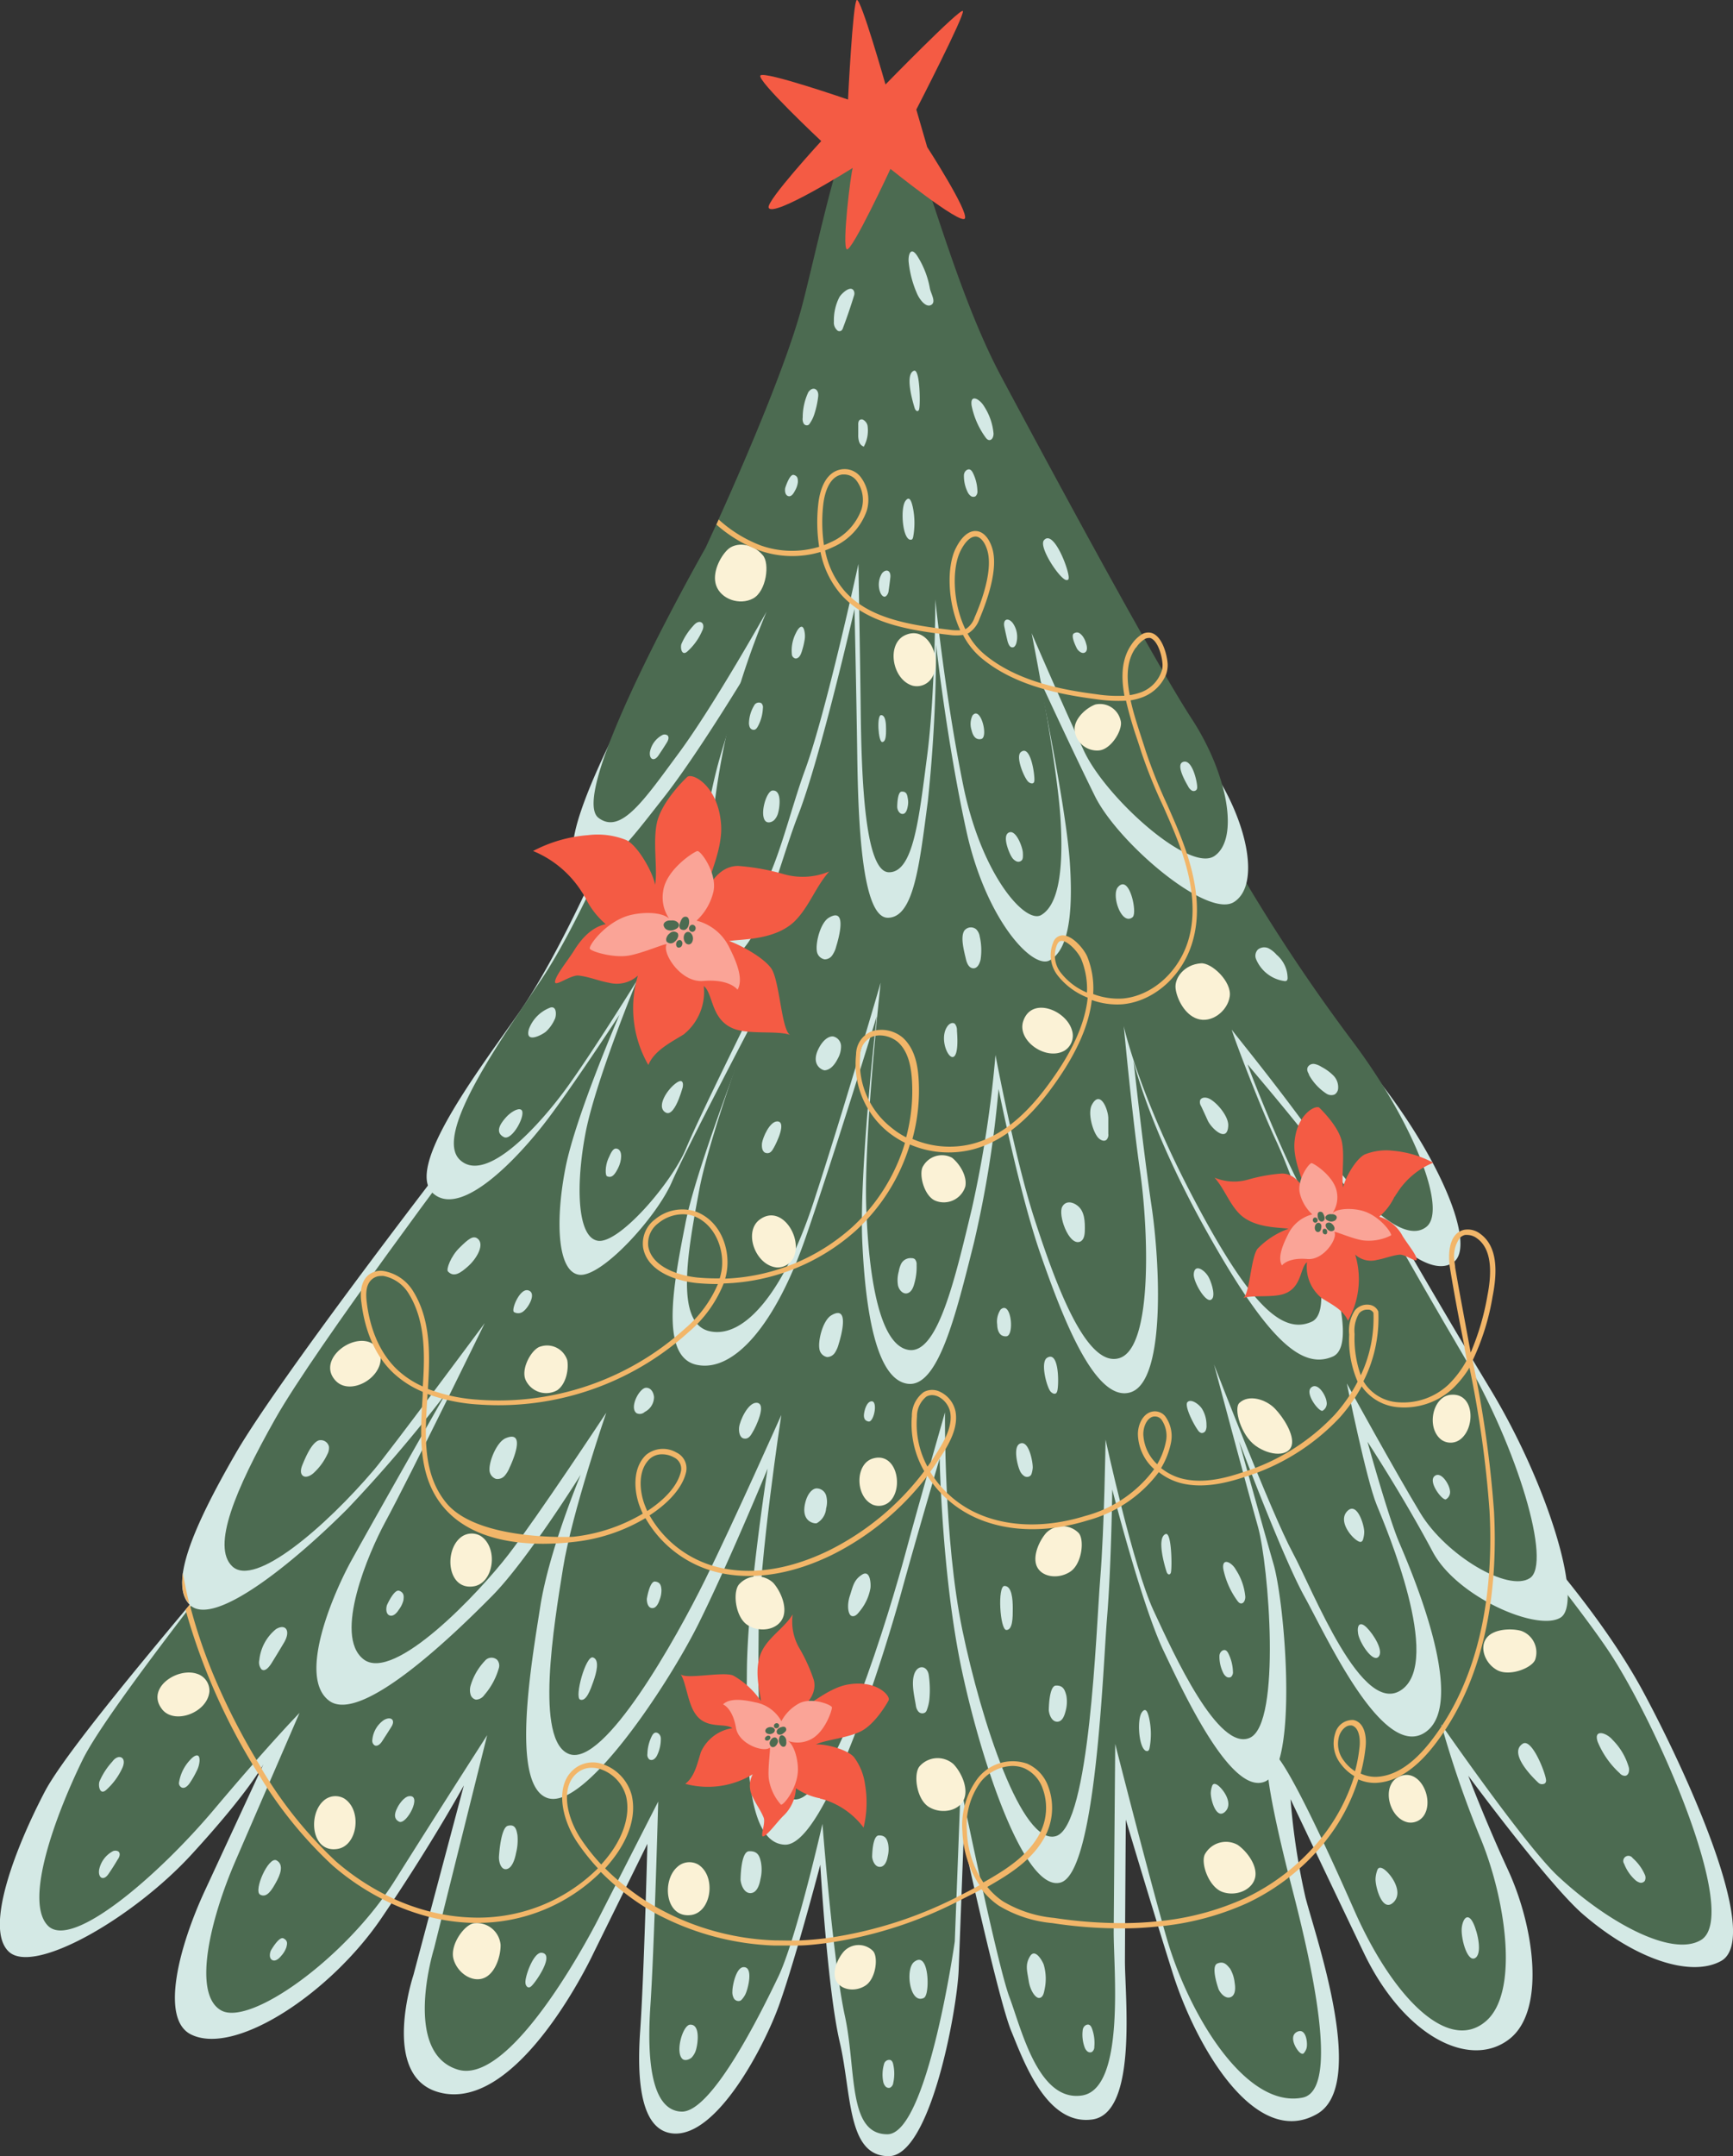 <svg xmlns="http://www.w3.org/2000/svg" viewBox="0 0 240.57 299.1"><rect x="0" y="0" width="240.57" height="299.1" fill="#333333" stroke="none"/><defs><style>.cls-1{fill:#d4e9e5;}.cls-2{fill:#4c6b51;}.cls-3{fill:#f45b44;}.cls-4{fill:#faa497;}.cls-5{fill:#fbf2d6;}.cls-6{fill:#f2b669;}</style></defs><g id="Layer_2" data-name="Layer 2"><g id="Map_with_elements" data-name="Map with elements"><path class="cls-1" d="M32.47,215.05c0,.67-22.33,26-26.25,33.48s-8.48,18.93-5,22.2,17.26-4.65,25.36-13.47,10-12.55,10-12.55L28.5,262.14c-3.7,7.92-6.27,17.93-2,20.07,6.1,3.05,19.35-5.68,26.47-16.16s11.42-18.38,11.42-18.38l-7,26.31s-4.67,14,3.51,16.25c11.07,3.08,21.5-19.32,21.5-19.32l7.47-15.14s-.48,18.53-1,25.9.2,13.89,4.55,14.28c6.22.55,12.85-12.5,14.75-17.86,2.33-6.55,5.7-19.42,5.7-19.42s1,17.33,2.69,24.56,1,15.87,6.81,15.87,9.5-20.35,9.71-25.83.68-18,.68-18,4.83,22.13,6.61,26.45,4.93,13.17,11.26,12.29,4.51-17.15,4.53-22.07.12-19.53.12-19.53,3.94,13.18,6.51,21.29c3.22,10.19,11.49,24.45,20.05,19.54,7-4-.14-24.36-1.61-30a94.63,94.63,0,0,1-2.08-13.66s5.86,12.32,10.17,21.31c5.59,11.65,14.72,16.17,20.16,12,5.1-3.88,3.57-15.49-.17-23.56-3.13-6.76-5.49-13-5.49-13s11.17,15.12,15.94,19.23c7.21,6.21,14.9,8.78,19.13,6.48,5.89-3.19-5.12-26.85-10.76-37.32-11.14-20.68-38.32-44.22-38.32-44.22S173.54,159.07,130.94,157,32.47,215.05,32.47,215.05Z"/><path class="cls-2" d="M36.63,209.42c0,.69-21.4,27-25.17,34.71s-8.15,19.6-4.81,23S22,260.16,29.72,251s11.86-13.39,11.86-13.39l-8.88,20.5c-3.56,8.21-6,18.53-2,20.77s17.31-7.22,24.14-18.07S67.63,240.7,67.63,240.7l-7.38,29.6s-4.48,14.41,3.3,16.79,19.56-21,19.56-21l8.26-16.18s-.56,20.64-1.08,28.26.14,14.6,4.31,14.75,10.93-13.48,13.44-18.71S114.17,253,114.17,253s1.48,19.16,3.11,26.63.35,16.45,5.91,16.43,9.35-26.74,9.35-26.74l.82-21.5s5.08,24.74,6.76,29.2,4,14.59,10.08,13.66,4.36-17.74,4.4-22.83.21-25.93.21-25.93,4.67,18.36,7.09,26.74c3,10.54,10.93,23.89,18.91,22.32,6.34-1.25-.87-26.57-2.25-32.18s-3.68-15.62-2.18-15.83,7.55,12.8,11.64,22.08c5.31,12,12.95,19.7,18.15,15.41,4.89-4,2.77-17.42-.77-25.75a143.67,143.67,0,0,1-5.33-15.51s11.65,16.82,16.2,21.06c6.87,6.4,15.78,11.26,19.83,8.87,5.63-3.32-6.08-29.91-12.65-39.88-7.3-11.07-36.48-45.62-36.48-45.62s-15.43-32.55-56.12-34.56S36.63,209.42,36.63,209.42Z"/><path class="cls-1" d="M61.29,162s-22.63,29.33-28.56,39.59-9.32,18.23-6.35,21.06c3.31,3.14,14.32-5.81,21.83-13.32a197.72,197.72,0,0,0,13.6-15.91s-9.17,16.08-13,23c-2.37,4.27-7.63,16.16-3.11,19.51s17.77-9.65,22.62-14.55,12.29-16.8,12.29-16.8S76.23,215,75,222.85s-4.19,24.79,1,26.57,16.82-15.83,21-24.25,9.56-21.44,9.56-21.44-2.82,18-2.88,28.16-.42,23.81,5.28,24,14.08-27.43,16.16-35,5.32-18.56,5.32-18.56.31,16.39,3.08,29.37,8.77,30.84,13.71,29.44,5.86-29.65,6.45-36.78.72-17.75.72-17.75,4.08,16,7.1,22.34,9.5,20.22,14.14,18.17,2.73-24.68,1.15-30.15S172,199.91,172,199.91s6,16,9.08,21.56,11,23,16.87,18.76-2.26-22.81-3.76-26.36S189.83,200,189.83,200s4.92,7.49,9.06,15.27c3.33,6.25,14.53,11.11,17.74,9.12s-1.69-18.39-9.77-31.73c-7.92-13.07-14.4-24.49-14.4-24.49s-24-45.88-62-45.34S61.29,162,61.29,162Z"/><path class="cls-2" d="M65.31,158.31S43.85,186.83,38.22,196.8s-8.83,17.72-6,20.46c3.12,3.05,13-5.52,19.64-13.3,2.17-2.54,15.43-20.42,15.43-20.42s-10.2,20.93-13.83,27.63c-2.25,4.15-7.24,15.7-3,19s16.06-9.26,20.11-14.51,13.59-19.69,13.59-19.69-4.77,13.87-6,21.55-4,24.08.88,25.81,14.8-16,18.82-24.14,10.6-22.91,10.6-22.91-3.08,20.11-3.15,30-.41,23.14,5,23.34,13.36-26.66,15.34-34,5.53-19.7,5.53-19.7-.2,17.59,2.41,30.19,8.28,30,13,28.59,5.57-28.81,6.14-35.73.74-19.27.74-19.27,3.81,17.58,6.66,23.71,9,19.64,13.38,17.65,2.61-24,1.11-29.29-6.09-22.48-6.09-22.48,8,20.7,10.9,26.06,9.68,23.06,15.21,19-2.12-22.16-3.54-25.61-4.14-16.83-4.14-16.83,6.7,12.19,10.22,18,12.16,11,15.2,9S210.76,201,203.12,188c-7.48-12.69-13.6-23.78-13.6-23.78s-22.69-44.55-58.69-44S65.31,158.31,65.31,158.31Z"/><path class="cls-1" d="M84.44,116.78S77.81,132.27,72,140.54s-15.83,21.48-11.88,25,11.94-5.1,15.72-10.05S86,140.76,86,140.76s-6.07,14-7.49,21.18-1.2,14.46,1.88,14.89S91.11,168.9,93.25,164s11.64-23,11.64-23-8.11,20.38-9.73,28.65-3.65,18.54,1.53,19.67,11-5.61,15.2-17.8S121.7,141,121.7,141s-2.45,21.37-2,31.26,2,19.07,6.27,19.69,6.73-9.62,9.23-19.56a152.21,152.21,0,0,0,3.42-21.33s2.88,14.47,5.82,22.91,7.54,20.7,12.49,19.17S161,175,159.86,167.34s-2.5-20.16-2.5-20.16,2.09,9.34,10.35,24,13,18.87,17.3,17-2.37-19.23-5.25-25.05-6.84-15.93-6.53-15.45,6.82,7.9,13,16.16,12.37,13.59,15.56,11.24-2-14.74-11.08-26.05a250.51,250.51,0,0,1-19.18-27.86c-2.74-4.56-35.48-61-44.17-61.3C114,59.38,84.44,116.78,84.44,116.78Z"/><path class="cls-2" d="M87,112.1s-6.3,15.51-11.86,23.79-15,21.5-11.3,25,11.31-5.13,14.9-10.09,9.67-14.76,9.67-14.76-5.78,14-7.14,21.19-1.16,14.47,1.75,14.89,10.19-7.95,12.22-12.82,11.07-23,11.07-23S98.63,156.69,97.08,165s-3.49,18.55,1.41,19.66,10.41-5.63,14.42-17.82,9.34-30.52,9.34-30.52-2.36,21.36-2,31.26,1.9,19.06,5.89,19.68,6.39-9.64,8.77-19.59a159.67,159.67,0,0,0,3.28-21.33s2.7,14.46,5.46,22.9,7.09,20.68,11.78,19.14,3.94-18.23,2.84-25.84S156,142.35,156,142.35s2,9.34,9.74,24,12.26,18.84,16.34,17-2.2-19.23-4.91-25.05-6.45-15.91-6.15-15.43,6.43,7.88,12.3,16.13S195,172.55,198,170.19s-1.91-14.74-10.44-26a250.45,250.45,0,0,1-18.08-27.82c-2.59-4.56-33.46-60.89-41.68-61.21C115.16,54.65,87,112.1,87,112.1Z"/><path class="cls-1" d="M96,82.24s11.22-22.58,14.28-33.89S117,18.81,121.44,18.67s9.27,24.28,18.21,39.9,23,39.93,28.27,47.55,7.1,16.63,3.39,19S155.19,116.9,152,110.45s-7.76-16.35-7.76-16.35,3.76,17.74,4.28,25.64-.46,12.18-2.81,13.48-8.85-5.59-11.57-18-4.19-25.79-4.19-25.79a208.94,208.94,0,0,1-1.15,21.72c-1.16,8.76-1.93,16.14-5.55,16.16S119.13,114,119,104.72s-.38-20.24-.38-20.24-4.73,20.67-7.82,28.58-5.37,20-11,20.57-2.19-20.46.09-28.4a109.49,109.49,0,0,1,5.14-14.16s-7.73,13-12.91,19.58-8.55,11.33-11.86,9C75.48,116.19,96,82.24,96,82.24Z"/><path class="cls-2" d="M97.94,76s10.59-22.6,13.49-33.91S117.8,12.55,122,12.4s8.65,24.26,17,39.86,21.49,39.88,26.45,47.48,6.63,16.61,3.14,19-15.13-8.14-18.12-14.58-7.26-16.33-7.26-16.33,3.5,17.73,4,25.62-.46,12.18-2.67,13.48-8.3-5.56-10.83-18-3.87-25.77-3.87-25.77,0,13-1.14,21.72S126.8,121,123.41,121s-3.82-13.27-3.93-22.54-.32-20.23-.32-20.23-4.49,20.67-7.41,28.59-5.08,20-10.35,20.6-2-20.46.15-28.4a114.06,114.06,0,0,1,4.86-14.17s-7.29,13-12.17,19.6-8.06,11.35-11.16,9C78.57,110,97.94,76,97.94,76Z"/><path class="cls-3" d="M118.38,23.29c-.28.69-1.52,10.88-.83,11.29s6.06-11.15,6.06-11.15,9.78,7.85,10.33,6.88-5.23-9.91-5.23-9.91l-1.51-5.2S134,2,133.66,1.53s-10.74,10.19-10.74,10.19S119.48-.4,118.93,0s-1.21,13.81-1.21,13.81-11.6-4-12.16-3.34S114,19.57,114,19.57s-7.64,8.31-7.3,9.23C107.22,30.31,118.38,23.29,118.38,23.29Z"/><path class="cls-3" d="M81.07,124.19c0,.06,0,.1,0,.13l.12.07a11.42,11.42,0,0,0,2.9,3.81c-1.94.4-3.38,2-4.41,3.67-.88,1.41-2.49,3.34-2.63,4.26s2.13-.93,3.28-.8c1.44.16,2.8.75,4.22,1a4.35,4.35,0,0,0,4-1A15.79,15.79,0,0,0,90,147.73c.85-2,3-3.06,4.9-4.23a7.58,7.58,0,0,0,2.8-6.72c1.37,1.1.92,4.82,4.37,6,2.17.73,6,.16,7.62.79-1.23-.66-1.45-7.64-2.66-9.28s-4.57-3.34-5.82-3.75c1.79-.29,6.39-.1,9.12-2.76,2-2,2.91-4.79,4.78-6.89a9.52,9.52,0,0,1-6.31.37,31.29,31.29,0,0,0-6.33-1.14c-2.15,0-3.57,1.72-4.51,3.63.27-1.8,2.39-5.9,2.14-9.36-.38-5.4-4-7.25-4.7-6.61s-3.53,3.54-4.18,6.23.11,6.75-.29,8.72c-.29-1.75-2.42-5.47-4-6.2a10.68,10.68,0,0,0-5.29-.68A19.52,19.52,0,0,0,74,118.05a14.55,14.55,0,0,1,6.65,5.5Z"/><path class="cls-4" d="M87.07,132.59c1.94-.25,5.62-1.9,5.45-1.56-.6,1.22,2,5.31,5.09,5.05,3.71-.32,4.77,1.21,4.77,1.21.81-1.4,0-3.6-1.11-5.8a6.94,6.94,0,0,0-4.58-3.78,7.93,7.93,0,0,0,2.34-4c.58-2.5-1.75-5.75-2.23-5.65s-4.3,2.53-4.74,5.54a5.22,5.22,0,0,0,.82,3.81c-1.17-1-4-.9-5.78-.36-3.14,1-5.46,4.18-5.21,4.57S85,132.86,87.07,132.59Z"/><path class="cls-2" d="M94.12,131.44a.48.48,0,0,0,.57-.37.52.52,0,0,0-.23-.66.49.49,0,0,0-.57.37C93.8,131.05,93.9,131.38,94.12,131.44Z"/><path class="cls-2" d="M93.67,130.62a1.24,1.24,0,0,0,.42-.57.68.68,0,0,0,0-.58.78.78,0,0,0-1.12,0,1.19,1.19,0,0,0-.43.57.68.68,0,0,0,0,.58A.78.78,0,0,0,93.67,130.62Z"/><path class="cls-2" d="M96.2,129.26a.52.52,0,0,0,.36-.59.46.46,0,0,0-.54-.38.52.52,0,0,0-.36.59A.46.46,0,0,0,96.2,129.26Z"/><path class="cls-2" d="M94.81,129c.47.08.79-.42.84-.92s-.06-.92-.5-.92-.59.47-.73.79C94.21,128.51,94.28,128.94,94.81,129Z"/><path class="cls-2" d="M92.66,129a1.24,1.24,0,0,0,.87,0,2.33,2.33,0,0,0,.42-.2.65.65,0,0,0,.28-.34.44.44,0,0,0-.07-.41,1,1,0,0,0-.3-.25,1.23,1.23,0,0,0-.69-.11l-.27,0a1,1,0,0,0-.62.26.48.48,0,0,0-.1.59A.77.77,0,0,0,92.66,129Z"/><path class="cls-2" d="M95.22,130.86a.57.57,0,0,0,.49.14.6.6,0,0,0,.39-.36,1.09,1.09,0,0,0,.08-.65,1,1,0,0,0-.3-.56.53.53,0,0,0-.48-.15.67.67,0,0,0-.4.36,1.09,1.09,0,0,0-.07.65A1.07,1.07,0,0,0,95.22,130.86Z"/><path class="cls-3" d="M193.69,165.86s0,.08,0,.1l-.09,0a8.22,8.22,0,0,1-2.14,2.82,5.48,5.48,0,0,1,3.26,2.71c.65,1.05,1.83,2.47,1.94,3.15s-1.57-.69-2.42-.59c-1.06.12-2.07.55-3.12.73a3.22,3.22,0,0,1-3-.75,11.7,11.7,0,0,1-1,9.18c-.63-1.49-2.25-2.26-3.62-3.12a5.59,5.59,0,0,1-2.07-5c-1,.81-.69,3.56-3.23,4.41-1.61.53-4.41.11-5.63.57.91-.48,1.06-5.64,2-6.85a11.33,11.33,0,0,1,4.3-2.77c-1.32-.21-4.72-.07-6.74-2-1.49-1.46-2.15-3.54-3.53-5.09a7.07,7.07,0,0,0,4.66.27,23.46,23.46,0,0,1,4.68-.84c1.59,0,2.64,1.27,3.34,2.68-.2-1.33-1.77-4.36-1.59-6.92.28-4,3-5.35,3.47-4.88s2.62,2.62,3.09,4.6-.08,5,.21,6.45c.22-1.3,1.79-4,3-4.58a8,8,0,0,1,3.91-.51,14.6,14.6,0,0,1,5.59,1.66A10.74,10.74,0,0,0,194,165.4Z"/><path class="cls-4" d="M189.25,172.07c-1.43-.18-4.15-1.4-4-1.15.45.9-1.51,3.92-3.76,3.73-2.75-.24-3.53.89-3.53.89-.6-1,0-2.65.83-4.28a5.13,5.13,0,0,1,3.38-2.8,5.83,5.83,0,0,1-1.73-2.93c-.43-1.85,1.29-4.25,1.65-4.18s3.18,1.87,3.5,4.09a3.89,3.89,0,0,1-.6,2.82c.86-.72,3-.66,4.27-.26,2.32.71,4,3.08,3.84,3.37A6.81,6.81,0,0,1,189.25,172.07Z"/><path class="cls-2" d="M184.05,171.22a.36.36,0,0,1-.43-.27c-.06-.2,0-.44.17-.49a.36.36,0,0,1,.43.28C184.28,170.94,184.21,171.18,184.05,171.22Z"/><path class="cls-2" d="M184.38,170.62a1,1,0,0,1-.31-.42.49.49,0,0,1,0-.43.56.56,0,0,1,.82,0,.93.93,0,0,1,.32.42.53.53,0,0,1,0,.43A.59.59,0,0,1,184.38,170.62Z"/><path class="cls-2" d="M182.51,169.61a.38.38,0,0,1-.26-.44.32.32,0,0,1,.39-.27.37.37,0,0,1,.27.43A.34.34,0,0,1,182.51,169.61Z"/><path class="cls-2" d="M183.54,169.45c-.35.06-.58-.31-.62-.68s0-.68.37-.68.43.35.54.59S183.93,169.37,183.54,169.45Z"/><path class="cls-2" d="M185.13,169.39a.91.91,0,0,1-.65,0,2.23,2.23,0,0,1-.31-.15A.5.5,0,0,1,184,169a.33.33,0,0,1,.06-.3.67.67,0,0,1,.22-.18.88.88,0,0,1,.51-.09l.2,0a.81.81,0,0,1,.46.19.36.36,0,0,1,.07.44A.58.58,0,0,1,185.13,169.39Z"/><path class="cls-2" d="M183.23,170.79a.41.41,0,0,1-.36.11.49.49,0,0,1-.29-.26.81.81,0,0,1-.05-.49.7.7,0,0,1,.21-.41.4.4,0,0,1,.36-.11.5.5,0,0,1,.3.26.86.86,0,0,1,0,.48A.77.77,0,0,1,183.23,170.79Z"/><path class="cls-3" d="M114,249.53s-.07.05-.1,0l-.07-.07a8.7,8.7,0,0,1-3.34-1.4,5.62,5.62,0,0,1-1.85,3.93c-.87.91-2,2.45-2.62,2.73s.28-1.73,0-2.55c-.39-1-1.08-1.9-1.53-2.9a3.3,3.3,0,0,1,0-3.14,12,12,0,0,1-9.36,1.32c1.31-1,1.66-2.8,2.16-4.39a5.71,5.71,0,0,1,4.38-3.33c-1.07-.8-3.7.24-5.19-2.06-1-1.45-1.26-4.34-2-5.43.72.77,5.86-.4,7.29.18a11.62,11.62,0,0,1,3.86,3.54c-.13-1.36-1.15-4.69.28-7.2,1.06-1.85,3-3,4.13-4.81a7.3,7.3,0,0,0,.93,4.69,23.16,23.16,0,0,1,2,4.41c.41,1.58-.57,3-1.79,4,1.26-.54,3.86-2.88,6.44-3.36,4-.74,6.07,1.56,5.73,2.19s-1.91,3.26-3.76,4.24-5,1.21-6.33,1.87c1.34-.11,4.47.73,5.31,1.79a8.1,8.1,0,0,1,1.51,3.74,14.83,14.83,0,0,1-.2,6,11,11,0,0,0-5.29-3.82Z"/><path class="cls-4" d="M106.72,246.73c-.18-1.46.32-4.47.11-4.28-.78.67-4.28-.48-4.66-2.76-.48-2.78-1.8-3.26-1.8-3.26.87-.86,2.63-.71,4.45-.29a5.23,5.23,0,0,1,3.65,2.62,6.05,6.05,0,0,1,2.46-2.47c1.72-.9,4.54.19,4.56.56s-1,3.63-3.15,4.53a4,4,0,0,1-2.94.12c.93.68,1.42,2.77,1.36,4.17-.11,2.47-2,4.78-2.35,4.67A6.93,6.93,0,0,1,106.72,246.73Z"/><path class="cls-2" d="M106.22,241.35a.36.36,0,0,1,.17-.48.38.38,0,0,1,.52,0,.37.37,0,0,1-.16.49A.39.39,0,0,1,106.22,241.35Z"/><path class="cls-2" d="M106.91,241.53a.93.93,0,0,1,.33-.42.51.51,0,0,1,.44-.08.6.6,0,0,1,.24.81,1,1,0,0,1-.33.42.51.51,0,0,1-.44.08A.59.59,0,0,1,106.91,241.53Z"/><path class="cls-2" d="M107.43,239.42a.39.39,0,0,1,.36-.38.34.34,0,0,1,.37.32.38.38,0,0,1-.36.38A.33.33,0,0,1,107.43,239.42Z"/><path class="cls-2" d="M107.85,240.39c-.15-.32.15-.65.51-.78s.68-.14.77.19-.23.52-.44.68S108,240.77,107.85,240.39Z"/><path class="cls-2" d="M108.31,242a1,1,0,0,1-.19-.64,1.7,1.7,0,0,1,.07-.34.47.47,0,0,1,.19-.27.31.31,0,0,1,.31,0,.69.69,0,0,1,.24.18.92.92,0,0,1,.22.48l0,.2a.81.81,0,0,1-.07.5.36.36,0,0,1-.42.19A.65.65,0,0,1,108.31,242Z"/><path class="cls-2" d="M106.44,240.44a.42.42,0,0,1-.2-.33.5.5,0,0,1,.19-.36.87.87,0,0,1,.93-.07.42.42,0,0,1,.2.33.48.48,0,0,1-.19.36.89.89,0,0,1-.46.18A.8.8,0,0,1,106.44,240.44Z"/><path class="cls-5" d="M129.42,93.92a2.45,2.45,0,0,1-2.69,1.21c-2.88-.79-3.73-5.76-1.12-7C128.84,86.61,130.87,91.4,129.42,93.92Z"/><path class="cls-5" d="M148.83,143a2.44,2.44,0,0,1-1.07,2.75c-2.6,1.47-6.7-1.47-5.69-4.18C143.28,138.19,148.1,140.17,148.83,143Z"/><path class="cls-5" d="M110.28,174.15a2.46,2.46,0,0,1-2.43,1.67c-3-.26-4.71-5-2.35-6.67C108.39,167.06,111.26,171.41,110.28,174.15Z"/><path class="cls-5" d="M123.73,208.06a2.23,2.23,0,0,1-2.59.66c-2.46-1.14-2.46-5.71.07-6.41C124.32,201.43,125.41,206,123.73,208.06Z"/><path class="cls-5" d="M202.8,199.6a2.22,2.22,0,0,1-2.67.15c-2.19-1.59-1.31-6.07,1.3-6.27C204.65,193.21,204.84,197.93,202.8,199.6Z"/><path class="cls-5" d="M197.83,251.55a2.22,2.22,0,0,1-2.37,1.25c-2.65-.54-3.71-5-1.42-6.25C196.87,245,199,249.19,197.83,251.55Z"/><path class="cls-5" d="M50.84,186.06a2.45,2.45,0,0,1,2,2.13c.22,3-4.19,5.44-6.21,3.38C44.14,189,48,185.52,50.84,186.06Z"/><path class="cls-5" d="M63.78,213.42a2.45,2.45,0,0,1,2.93-.36c2.52,1.61,1.86,6.6-1,7C62.18,220.57,61.65,215.39,63.78,213.42Z"/><path class="cls-5" d="M27.39,232.2a2.45,2.45,0,0,1,1.68,2.42c-.24,3-5,4.73-6.65,2.38C20.31,234.12,24.65,231.23,27.39,232.2Z"/><path class="cls-5" d="M94,259a2.47,2.47,0,0,1,2.93-.35c2.52,1.6,1.86,6.6-1,7C92.36,266.11,91.83,260.93,94,259Z"/><path class="cls-5" d="M44.86,249.85a2.45,2.45,0,0,1,2.93-.36c2.52,1.61,1.87,6.61-1,7C43.26,257,42.73,251.82,44.86,249.85Z"/><path class="cls-5" d="M99.4,81.17c-.56-1.71.54-3.9,1.61-4.93s3.38-1,4.88.78c1,1.13.5,5-1.35,6S100.05,83.13,99.4,81.17Z"/><path class="cls-5" d="M166.19,141.32c-1.72-.56-2.83-2.75-3-4.21s1.21-3.32,3.52-3.48c1.48-.11,4.31,2.54,4,4.6S168.15,142,166.19,141.32Z"/><path class="cls-5" d="M149.17,101c.13-1.51,1.71-2.84,2.88-3.27a2.93,2.93,0,0,1,3.51,2.22c.37,1.2-1.27,4-3,4.15A3.12,3.12,0,0,1,149.17,101Z"/><path class="cls-5" d="M134,164.6c.3-1.49-.84-3.21-1.84-4a3,3,0,0,0-4,1.14c-.69,1,.09,4.22,1.73,4.84A3.13,3.13,0,0,0,134,164.6Z"/><path class="cls-5" d="M77.37,192.84c1.24-.88,1.59-2.91,1.38-4.14a2.94,2.94,0,0,0-3.69-1.92c-1.22.28-2.84,3.12-2.07,4.7A3.14,3.14,0,0,0,77.37,192.84Z"/><path class="cls-5" d="M108.7,224.36c.6-1.53-.38-3.7-1.36-4.79a3.33,3.33,0,0,0-4.67.13c-1,.93-.65,4.58,1.08,5.71S108,226.11,108.7,224.36Z"/><path class="cls-5" d="M67.39,274.29c1.45-.76,2.13-3.05,2.1-4.51a3.32,3.32,0,0,0-3.61-3c-1.34.08-3.49,3-2.92,5S65.73,275.17,67.39,274.29Z"/><path class="cls-5" d="M174.27,260.26c.21-1.63-1.25-3.51-2.46-4.34a3.34,3.34,0,0,0-4.51,1.23c-.71,1.14.45,4.61,2.4,5.3S174,262.11,174.27,260.26Z"/><path class="cls-5" d="M133.87,249.45c.55-1.55-.5-3.69-1.52-4.74a3.33,3.33,0,0,0-4.67.28c-.92,1-.49,4.6,1.27,5.67S133.25,251.22,133.87,249.45Z"/><path class="cls-5" d="M143.88,217.16c-.53-1.43.43-3.5,1.38-4.55a3.18,3.18,0,0,1,4.43,0c.89.86.54,4.31-1.12,5.41S144.5,218.8,143.88,217.16Z"/><path class="cls-5" d="M116,274.61c-.48-1.27.38-3.11,1.23-4a2.82,2.82,0,0,1,3.93,0c.79.77.47,3.83-1,4.81S116.59,276.06,116,274.61Z"/><path class="cls-5" d="M206.46,227.1c1-1.14,3.31-1.24,4.67-.88a3.16,3.16,0,0,1,2,3.94c-.35,1.19-3.57,2.47-5.31,1.51S205.3,228.4,206.46,227.1Z"/><path class="cls-5" d="M179.32,200.45c.34-1.42-1.11-3.79-2.36-5.07s-3.62-2-4.91-.77c-.83.75.19,4.47,2.24,5.94S178.94,202.07,179.32,200.45Z"/><path class="cls-6" d="M204.43,188.77l0-.06a33.19,33.19,0,0,0,2.77-8.88c.87-4.39.3-7.22-1.72-8.68a2.83,2.83,0,0,0-2.26-.55,2.29,2.29,0,0,0-.66.27c-1.27.76-1.54,2.71-1.34,4.57,0,.17.05.34.07.51.59,3.62,1.29,7.28,2,10.82l0,.18q.16.84.33,1.71a13.94,13.94,0,0,1-2.57,3.43,9.19,9.19,0,0,1-7,2.43,6.05,6.05,0,0,1-4.47-2.44c-.11-.16-.22-.32-.31-.48a19.42,19.42,0,0,0,2.07-9.58V182l0-.05a1.55,1.55,0,0,0-1.25-.95,2.21,2.21,0,0,0-2,.76,5.12,5.12,0,0,0-.8,3.36,14.63,14.63,0,0,0,1.17,6.54,21.79,21.79,0,0,1-3.19,4.6,29.71,29.71,0,0,1-12.84,8c-2.4.8-5.53,1.62-8.53.8a7.7,7.7,0,0,1-2.72-1.41,11.15,11.15,0,0,0,1.36-3.46,4.66,4.66,0,0,0-.8-3.74,1.85,1.85,0,0,0-1.61-.66c-1.37.13-2.18,1.72-2.17,3.18a6.71,6.71,0,0,0,2.26,4.83,17.47,17.47,0,0,1-9.54,6.48c-5.72,1.77-11.26,1.55-15.6-.62a14.63,14.63,0,0,1-5.95-5.49c.7-.95,1.35-1.93,2-2.94.94-1.57,1.85-3.44,1.52-5.39a3.88,3.88,0,0,0-2.09-2.74,2.44,2.44,0,0,0-2.32,0,4.08,4.08,0,0,0-1.66,3.33,13.12,13.12,0,0,0,1.72,7.65A37.46,37.46,0,0,1,115.22,215c-3.53,1.75-8.91,3.63-14.5,2.62a15.07,15.07,0,0,1-10.55-7.41c2.7-1.75,4.62-3.91,5.08-6.05a2.43,2.43,0,0,0-1.35-2.67,3.71,3.71,0,0,0-4.2.32c-1.93,1.82-1.7,5-.91,7.11.13.35.28.71.44,1.05a24,24,0,0,1-9.68,3.21s-13.28.66-17.64-4.75c-3.27-4.05-2.93-9.29-2.57-14.83,0-.07,0-.15,0-.23a24.79,24.79,0,0,0,6.9,1.45c1,.07,2,.11,3,.11a39.3,39.3,0,0,0,26.39-10.18,17.25,17.25,0,0,0,4.83-6.71,28.77,28.77,0,0,0,18.42-7.4,26.67,26.67,0,0,0,7.43-11.88,13.66,13.66,0,0,0,8.56.73c5.6-1.38,9.46-6.15,11.87-9.61,2.83-4.06,4.44-7.79,4.82-11.16a10.33,10.33,0,0,0,4.28.59c4.52-.43,8.56-4.17,9.82-9.09,1-3.81.49-8.22-1.49-13.48-.66-1.77-1.44-3.52-2.19-5.22a70.09,70.09,0,0,1-2.94-7.36c-.17-.55-.36-1.12-.55-1.71-.56-1.73-1.16-3.54-1.54-5.3a8.16,8.16,0,0,0,1.36-.33,5.77,5.77,0,0,0,3.5-3.11,3.84,3.84,0,0,0,.28-1.59c-.06-1.16-.7-3.86-2.24-4.32a1.74,1.74,0,0,0-1.32.18,4.79,4.79,0,0,0-1.44,1.4c-1.41,2-1.48,4.49-1,7.13a19.1,19.1,0,0,1-3.92-.21c-4.93-.63-11.16-1.85-15.59-5.6a9.85,9.85,0,0,1-2.26-2.81l.19-.1a3.78,3.78,0,0,0,1.45-1.91c1-2.39,2.65-6.84,1.8-9.76-.43-1.45-1.25-2.37-2.21-2.45-.6-.06-1.77.18-2.88,2.4-1.24,2.47-1.2,7.4.62,11.35a6.75,6.75,0,0,1-1.47-.06c-5.78-.69-11.26-1.62-14.6-5.41a12.09,12.09,0,0,1-2.68-5.6c.39-.14.76-.3,1.12-.47a8.65,8.65,0,0,0,4.65-5,5.22,5.22,0,0,0-.84-4.71,2.8,2.8,0,0,0-2.61-1.07c-2.54.36-3.13,3.49-3.27,4.82a22.48,22.48,0,0,0,.12,5.93,13,13,0,0,1-8.06-.17,18.34,18.34,0,0,1-5.88-3.61c-.11.24-.22.47-.32.7a19,19,0,0,0,6,3.6,13.78,13.78,0,0,0,8.45.2,12.69,12.69,0,0,0,2.82,5.86c3.51,4,9.37,5,15.07,5.64a6.33,6.33,0,0,0,1.89,0,10.5,10.5,0,0,0,2.48,3.15c4.58,3.87,10.94,5.12,16,5.77a20.56,20.56,0,0,0,4.15.21,55.28,55.28,0,0,0,1.58,5.44c.19.58.38,1.15.55,1.7a69.66,69.66,0,0,0,3,7.43c.75,1.69,1.52,3.44,2.18,5.19,1.92,5.11,2.4,9.37,1.47,13-1.19,4.64-5,8.15-9.19,8.55a9.84,9.84,0,0,1-4.15-.62,11.76,11.76,0,0,0-.8-5.14c-.43-1.07-2.06-3-3.42-3h0a1.41,1.41,0,0,0-1.33,1,4.58,4.58,0,0,0,.68,4.64,9.83,9.83,0,0,0,4.11,3c-.32,3.29-1.9,7-4.71,11-2.35,3.37-6.08,8-11.45,9.32a12.94,12.94,0,0,1-8.17-.72,25.46,25.46,0,0,0,.86-8.33c-.11-1.69-.45-4.12-2.18-5.7a4.58,4.58,0,0,0-4.35-.89,3.45,3.45,0,0,0-2.15,3.18A12.19,12.19,0,0,0,123.24,157a13.14,13.14,0,0,0,2.39,1.53,26,26,0,0,1-7.27,11.64,28,28,0,0,1-17.69,7.2c.08-.29.15-.58.2-.87.55-3.11-.77-7.12-4.3-8.44a5.94,5.94,0,0,0-5.63,1.08,4.18,4.18,0,0,0-1.67,3.9c.52,3.15,4.22,4.62,7.51,4.95,1,.09,1.92.13,2.88.13a16.74,16.74,0,0,1-4.55,6.16,38.53,38.53,0,0,1-28.8,9.88,23.83,23.83,0,0,1-6.91-1.49c.3-4.75.43-9.59-2.07-13.59a6,6,0,0,0-4-2.75A2.69,2.69,0,0,0,51,177c-1,1-1,2.59-.83,3.69.35,2.89,1.42,7,4.51,9.84a13.76,13.76,0,0,0,4,2.54l0,.48c-.35,5.43-.71,11.06,2.73,15.33s9.27,5.27,14,5.27a37.48,37.48,0,0,0,4.27-.26h0a24.48,24.48,0,0,0,9.92-3.3,15.81,15.81,0,0,0,11,7.73c4.58.83,9.75-.09,15-2.68a38,38,0,0,0,13.14-10.91,15.45,15.45,0,0,0,6.1,5.52c4.5,2.25,10.24,2.49,16.14.66a18.3,18.3,0,0,0,9.88-6.7,8.39,8.39,0,0,0,2.93,1.49c3.22.88,6.65-.05,9-.82a30.47,30.47,0,0,0,13.16-8.21,22.69,22.69,0,0,0,3.08-4.36l.1.15a6.8,6.8,0,0,0,5,2.75,9.94,9.94,0,0,0,7.57-2.63,14.37,14.37,0,0,0,2.29-2.87,150,150,0,0,1,2.78,19.85c.5,9.19-.51,22.21-8.16,32-2.47,3.17-5,4.83-7.58,4.92a4.82,4.82,0,0,1-2.15-.46,23.49,23.49,0,0,0,.69-3.69c.16-1.54-.19-3.43-1.69-3.73a2.46,2.46,0,0,0-2.52,1.82,4.56,4.56,0,0,0,.75,4.25,6.41,6.41,0,0,0,1.89,1.71,26.37,26.37,0,0,1-5.58,9.77c-.66.74-1.36,1.45-2.09,2.12a29.93,29.93,0,0,1-7.41,5,37.61,37.61,0,0,1-12.23,3.25c-1.43.15-2.89.23-4.39.25a62.09,62.09,0,0,1-9.95-.72,16.84,16.84,0,0,1-7.12-2.3,9.74,9.74,0,0,1-2.17-2l.67-.39c3.07-1.77,6.11-3.87,7.6-7.15a8.49,8.49,0,0,0,.18-6.4,5.43,5.43,0,0,0-2.93-3.16,6.16,6.16,0,0,0-6.91,2.11,10.88,10.88,0,0,0-2.07,7.3,15.08,15.08,0,0,0,.23,2.13,14.38,14.38,0,0,0,.94,3.09,12.9,12.9,0,0,0,1.21,2.23l-.63.35c-.59.32-1.18.62-1.77.92a57.57,57.57,0,0,1-18.85,6.08c-1.23.15-2.44.26-3.65.31s-2.3,0-3.44,0a36.13,36.13,0,0,1-17.9-5.42,31.51,31.51,0,0,1-2.74-1.95A28.18,28.18,0,0,1,84,259.17c.24-.26.48-.53.7-.81,1.5-1.8,3.88-5.41,3-9.3a6.26,6.26,0,0,0-3.84-4.27,4.1,4.1,0,0,0-4,.48c-2.89,2.17-2,6.95.31,10.35A29.94,29.94,0,0,0,83,259.17,23.59,23.59,0,0,1,65.61,266a26.78,26.78,0,0,1-5.87-.82,29,29,0,0,1-5-1.75,33.92,33.92,0,0,1-8.13-5.24,58.44,58.44,0,0,1-10.3-12.83l0-.07a92.91,92.91,0,0,1-5.88-11.1,73.52,73.52,0,0,1-4.08-11.59c-.2.23-.39.47-.59.71A86.41,86.41,0,0,0,35.83,246l.11.18a58.25,58.25,0,0,0,10.2,12.57,34.26,34.26,0,0,0,8.2,5.3,30.84,30.84,0,0,0,5.21,1.85,27.81,27.81,0,0,0,6,.84h.6a24.29,24.29,0,0,0,17.26-7.06,31.58,31.58,0,0,0,3.11,2.76,32.82,32.82,0,0,0,3,2.11c.82.5,1.66,1,2.53,1.41a37.67,37.67,0,0,0,15.36,3.92c.54,0,1.09,0,1.63,0l1.63,0c1.3,0,2.61-.16,3.93-.32a58.09,58.09,0,0,0,18.75-6c.66-.33,1.31-.67,2-1l.9-.49a10.36,10.36,0,0,0,2.4,2.28,17.4,17.4,0,0,0,7.42,2.42,62.32,62.32,0,0,0,10.06.73c1.58,0,3.11-.11,4.6-.26A38.5,38.5,0,0,0,173.12,264a30.47,30.47,0,0,0,7.24-4.77,28.62,28.62,0,0,0,2.29-2.25c.49-.54,1-1.09,1.41-1.66a26.28,26.28,0,0,0,4.5-8.49,5.6,5.6,0,0,0,2.39.49c2.78-.1,5.52-1.85,8.13-5.2,7.79-10,8.82-23.21,8.31-32.52A154.86,154.86,0,0,0,204.43,188.77ZM202,175.83c0-.27-.07-.54-.09-.82a4.35,4.35,0,0,1,.76-3.31,1.52,1.52,0,0,1,.7-.39,2.09,2.09,0,0,1,.35,0,2.3,2.3,0,0,1,1.32.48c1.75,1.25,2.23,3.92,1.44,7.94a35.28,35.28,0,0,1-2.32,7.89l-.15-.77C203.35,183.21,202.63,179.5,202,175.83ZM114.28,70c.1-.91.57-3.88,2.65-4.18l.31,0a2.15,2.15,0,0,1,1.64.83,4.47,4.47,0,0,1,.71,4,7.92,7.92,0,0,1-4.28,4.57c-.3.14-.61.28-.93.4A21.72,21.72,0,0,1,114.28,70ZM134,87.27c-1.79-3.74-1.85-8.48-.67-10.84.64-1.29,1.4-2,2.08-2h.08c.64.06,1.24.8,1.57,1.93.79,2.7-.76,7-1.76,9.27a3.09,3.09,0,0,1-1.15,1.57Zm23.71,2.57a3.89,3.89,0,0,1,1.2-1.19,1.15,1.15,0,0,1,.53-.15.83.83,0,0,1,.22,0c1,.29,1.65,2.32,1.72,3.66a3.21,3.21,0,0,1-.05.69,4.77,4.77,0,0,1-3.23,3.28,8.07,8.07,0,0,1-1.27.3C156.34,94,156.39,91.61,157.67,89.84ZM147.31,135a3.87,3.87,0,0,1-.59-3.92c.21-.5.47-.56.65-.56h0c.92,0,2.36,1.62,2.75,2.59a11,11,0,0,1,.77,4.58A9,9,0,0,1,147.31,135ZM123.7,156.39a11.44,11.44,0,0,1-4.29-10,2.81,2.81,0,0,1,1.68-2.58,3,3,0,0,1,1-.18,4,4,0,0,1,2.56.93c1.17,1.07,1.78,2.72,1.94,5.21a24.83,24.83,0,0,1-.8,8A11.1,11.1,0,0,1,123.7,156.39ZM96.85,177.22c-2.88-.29-6.41-1.59-6.86-4.33a3.49,3.49,0,0,1,1.41-3.22,5.44,5.44,0,0,1,3.4-1.23,4.54,4.54,0,0,1,1.52.26c3,1.14,4.33,4.78,3.83,7.63a9.41,9.41,0,0,1-.24,1A28.47,28.47,0,0,1,96.85,177.22ZM58.69,192.33a12.86,12.86,0,0,1-3.5-2.29c-2.93-2.75-3.95-6.63-4.28-9.4-.12-1-.17-2.31.62-3.08a1.9,1.9,0,0,1,1.39-.56,1.62,1.62,0,0,1,.31,0,5.26,5.26,0,0,1,3.48,2.41C59.05,183.16,59,187.78,58.69,192.33Zm30.78,16.36c-.71-1.93-.94-4.74.73-6.32a2.49,2.49,0,0,1,1.72-.63,3.33,3.33,0,0,1,1.62.42,1.75,1.75,0,0,1,1,1.88c-.42,2-2.19,3.94-4.69,5.57C89.71,209.31,89.59,209,89.47,208.69Zm37.82-12.18a3.53,3.53,0,0,1,1.3-2.77,1.61,1.61,0,0,1,.79-.21,2,2,0,0,1,.85.2,3.12,3.12,0,0,1,1.68,2.2c.29,1.72-.56,3.44-1.43,4.89-.54.9-1.11,1.78-1.73,2.63A12.41,12.41,0,0,1,127.29,196.51Zm33.35,6.61a6,6,0,0,1-1.93-4.18c0-1.11.57-2.36,1.51-2.45h.11a1.16,1.16,0,0,1,.89.42,3.94,3.94,0,0,1,.62,3.11A10.18,10.18,0,0,1,160.64,203.12Zm28.26-12.34a15.22,15.22,0,0,1-.86-5.71,4.64,4.64,0,0,1,.63-2.89,1.48,1.48,0,0,1,1.13-.51h.2a.85.85,0,0,1,.66.45A18.66,18.66,0,0,1,188.9,190.78ZM83.46,258.64a28.22,28.22,0,0,1-2.74-3.43c-2.12-3.12-3-7.46-.48-9.36a3.11,3.11,0,0,1,1.91-.63,4.11,4.11,0,0,1,1.39.26,5.48,5.48,0,0,1,3.38,3.74c.61,2.62-.42,5.79-2.82,8.68C83.89,258.15,83.68,258.4,83.46,258.64ZM134.22,254a10.17,10.17,0,0,1,1.91-6.81,5.83,5.83,0,0,1,4.41-2.22,4.41,4.41,0,0,1,1.65.32,4.8,4.8,0,0,1,2.53,2.76,7.74,7.74,0,0,1-.16,5.83c-1.41,3.09-4.34,5.11-7.3,6.82l-.75.43A13.54,13.54,0,0,1,134.22,254Zm54.51-11.7a21,21,0,0,1-.63,3.4,5.48,5.48,0,0,1-1.51-1.41,3.79,3.79,0,0,1-.66-3.57c.26-.71.88-1.37,1.52-1.37l.18,0C188.58,239.58,188.87,241,188.73,242.32Z"/><path class="cls-6" d="M25.39,218.19c-.26,1.89,0,3.35.89,4.29C25.91,221,25.61,219.57,25.39,218.19Z"/><path class="cls-1" d="M127.41,35.63c-.9-1.49-1.33-.48-1.28.61a14.44,14.44,0,0,0,1.11,4.35c.33.85,1.24,2.12,2,1.72s0-1.53-.15-2.28A12.45,12.45,0,0,0,127.41,35.63Z"/><path class="cls-1" d="M116.52,41.22a7,7,0,0,0-.76,3.39,1.43,1.43,0,0,0,.52,1.26.46.46,0,0,0,.5,0,.7.7,0,0,0,.23-.35c.56-1.48,1.08-3,1.54-4.5a.89.89,0,0,0,0-.62C118.13,39.44,116.79,40.75,116.52,41.22Z"/><path class="cls-1" d="M126.86,51.43c-1.29.51-.13,4.42.12,5.2.07.21.25.47.45.38a.37.37,0,0,0,.17-.29C127.77,56,127.71,51.09,126.86,51.43Z"/><path class="cls-1" d="M134.88,56.29a11.28,11.28,0,0,0,1.89,4.33c.14.2.32.42.57.43.4,0,.59-.5.58-.91a8.27,8.27,0,0,0-1.3-3.76C136,55.33,134.62,54.58,134.88,56.29Z"/><path class="cls-1" d="M125.69,69.49c-.67.94-.45,4.5.38,5.23a.45.45,0,0,0,.43.14c.18,0,.25-.28.28-.47a10.62,10.62,0,0,0-.08-4.09C126.53,69.58,126.26,68.7,125.69,69.49Z"/><path class="cls-1" d="M113.57,55.07c.17-1.14-.77-1.56-1.37-.65a8.29,8.29,0,0,0-.77,3.52,1.35,1.35,0,0,0,.11.77.51.51,0,0,0,.66.25.62.62,0,0,0,.23-.25,4.71,4.71,0,0,0,.55-1.07A12.45,12.45,0,0,0,113.57,55.07Z"/><path class="cls-1" d="M148.29,80.4a.36.36,0,0,0,.06-.2c.12-1-2.09-6.85-3.43-5.26-.78.92,2.16,5.35,3.08,5.52A.36.36,0,0,0,148.29,80.4Z"/><path class="cls-1" d="M110.51,87.77a5.26,5.26,0,0,0-.57,3.12.66.66,0,0,0,.5.46c.41,0,.67-.41.8-.8a2.65,2.65,0,0,0,.12-.37,9.54,9.54,0,0,0,.31-1.28,3.19,3.19,0,0,0,0-1.34C111.43,86.39,110.81,87.12,110.51,87.77Z"/><path class="cls-1" d="M97.36,86.34c-.4-.22-.86.14-1.14.49a8.88,8.88,0,0,0-1.63,2.51c-.18.57.07,1.75.86,1a8.19,8.19,0,0,0,2-2.78C97.66,87.18,97.76,86.57,97.36,86.34Z"/><path class="cls-1" d="M92.64,102a.7.7,0,0,0-.76,0,3.35,3.35,0,0,0-1.66,2.32c-.12,1,.57,1.39,1.19.47.39-.58.78-1.17,1.15-1.77C92.76,102.71,92.94,102.23,92.64,102Z"/><path class="cls-1" d="M140.57,89.8c.27,0,.43-.31.51-.57a3.32,3.32,0,0,0-.49-2.8c-.63-.8-1.39-.58-1.17.51.14.69.29,1.37.46,2.06C140,89.37,140.18,89.84,140.57,89.8Z"/><path class="cls-1" d="M122.43,79.54a3,3,0,0,0-.23,2.65c.1.25.28.53.54.58s.54-.35.6-.7c.09-.65.18-1.29.25-1.94C123.71,79.11,123,78.84,122.43,79.54Z"/><path class="cls-1" d="M105.68,97.54a.73.73,0,0,0-1,.34,5,5,0,0,0-.71,2.36,1.49,1.49,0,0,0,.12.66.6.6,0,0,0,.55.34c.28,0,.47-.29.6-.54a5.81,5.81,0,0,0,.66-2.45A.78.78,0,0,0,105.68,97.54Z"/><path class="cls-1" d="M135.42,68.84a.9.9,0,0,0,.26-.77,6,6,0,0,0-.62-2.46c-.11-.23-.29-.49-.55-.5s-.65.25-.7.77a5.06,5.06,0,0,0,.53,2.41,1.45,1.45,0,0,0,.43.52A.61.61,0,0,0,135.42,68.84Z"/><path class="cls-1" d="M161.81,212.8c-1.29.51-.13,4.43.12,5.2.06.22.24.48.44.38a.39.39,0,0,0,.18-.29C162.71,217.36,162.65,212.47,161.81,212.8Z"/><path class="cls-1" d="M169.82,217.67a11.32,11.32,0,0,0,1.9,4.32c.14.2.31.42.56.44.41,0,.59-.51.59-.92a8.17,8.17,0,0,0-1.31-3.76C171,216.7,169.57,216,169.82,217.67Z"/><path class="cls-1" d="M158.51,237.53c-.67.94-.45,4.49.38,5.22a.45.45,0,0,0,.42.15c.19-.06.25-.29.28-.48a10.38,10.38,0,0,0-.07-4.08C159.35,237.61,159.08,236.73,158.51,237.53Z"/><path class="cls-1" d="M170.89,232.62a.89.89,0,0,0,.26-.76,6,6,0,0,0-.62-2.47c-.11-.23-.29-.49-.55-.5s-.65.25-.7.77a5.06,5.06,0,0,0,.53,2.41,1.37,1.37,0,0,0,.43.52A.61.61,0,0,0,170.89,232.62Z"/><path class="cls-1" d="M151.57,284.65a.85.85,0,0,0,.34-.73,5.79,5.79,0,0,0-.32-2.51c-.09-.25-.24-.52-.5-.56s-.67.17-.78.68a5.08,5.08,0,0,0,.25,2.45,1.34,1.34,0,0,0,.37.57A.6.6,0,0,0,151.57,284.65Z"/><path class="cls-1" d="M90.13,244.06a.85.85,0,0,1-.26-.76,5.84,5.84,0,0,1,.61-2.46c.12-.24.3-.49.56-.5s.65.25.69.76a5.15,5.15,0,0,1-.52,2.41,1.37,1.37,0,0,1-.43.52A.59.59,0,0,1,90.13,244.06Z"/><path class="cls-1" d="M123.56,289.6a.87.87,0,0,0,.44-.67,5.88,5.88,0,0,0,0-2.54c-.05-.26-.16-.55-.41-.63a.74.74,0,0,0-.87.56,5.21,5.21,0,0,0-.11,2.47,1.38,1.38,0,0,0,.29.61A.61.61,0,0,0,123.56,289.6Z"/><path class="cls-1" d="M107.45,113.78a2.21,2.21,0,0,0,.59-1.12c.17-.61.54-3.07-.78-3-.86,0-1.85,3.34-1,4.24C106.57,114.22,107.13,114.07,107.45,113.78Z"/><path class="cls-1" d="M122.31,99.2c-.63,0-.39,3.73.15,3.73s.54-1.07.54-1.82S122.93,99.2,122.31,99.2Z"/><path class="cls-1" d="M119.75,58.2a.45.45,0,0,0-.28,0c-.3.07-.35.47-.33.78l0-.27,0,1.56a2.93,2.93,0,0,0,.12,1,1.07,1.07,0,0,0,.65.69,4.65,4.65,0,0,0,.52-2.9A1.19,1.19,0,0,0,119.75,58.2Z"/><path class="cls-1" d="M120.83,220.31a6.85,6.85,0,0,1-1.45,3.15c-.29.38-.69.88-1.17.7s-.67-1.48-.24-2.78.54-2.22,1.7-2.95S120.91,219.77,120.83,220.31Z"/><path class="cls-1" d="M144.87,272.48A6.92,6.92,0,0,1,145,276c-.09.46-.21,1.1-.73,1.15s-1.26-1-1.47-2.37-.53-2.22.18-3.4S144.68,272,144.87,272.48Z"/><path class="cls-1" d="M128.94,232.44c-.17-1.41-1.51-1.58-2-.28s0,3.18.2,4.44a1.58,1.58,0,0,0,.39.87.73.73,0,0,0,.93.06.81.81,0,0,0,.22-.38,5.81,5.81,0,0,0,.34-1.47A14.06,14.06,0,0,0,128.94,232.44Z"/><path class="cls-1" d="M125.17,109.81c-.62,0-.62,2.1-.62,2.1,0,.44.29,1,.74,1s.63-.57.71-1a2.89,2.89,0,0,0,0-1.24C125.93,110.2,125.8,109.78,125.17,109.81Z"/><path class="cls-1" d="M139.44,220c-1,0-.63,6.11.26,6.11s.89-1.74.89-3S140.47,220,139.44,220Z"/><path class="cls-1" d="M82.32,229.92c-1-.34-2.62,5.55-1.78,5.85s1.42-1.36,1.83-2.52S83.29,230.25,82.32,229.92Z"/><path class="cls-1" d="M146.59,233.82c-1,0-1,3.45-1,3.45.08.72.48,1.6,1.21,1.56s1-.94,1.17-1.66a4.73,4.73,0,0,0,.05-2C147.82,234.46,147.61,233.78,146.59,233.82Z"/><path class="cls-1" d="M169,272.37c-1,.38.17,3.6.17,3.6.32.65,1,1.34,1.67,1.07s.68-1.24.55-2a4.87,4.87,0,0,0-.63-1.95C170.32,272.57,169.9,272,169,272.37Z"/><path class="cls-1" d="M104,256.8c-1.2,0-1.2,4-1.2,4,.1.84.57,1.85,1.41,1.81s1.21-1.09,1.35-1.93a5.54,5.54,0,0,0,.07-2.36C105.46,257.54,105.23,256.75,104,256.8Z"/><path class="cls-1" d="M122,254.61c-.93,0-.93,3-.93,3,.08.63.44,1.39,1.1,1.36s.95-.82,1.06-1.45a4.12,4.12,0,0,0,.05-1.78C123.13,255.17,122.94,254.58,122,254.61Z"/><path class="cls-1" d="M90.94,219.39c-.76-.09-1.15,2.4-1.15,2.4,0,.54.16,1.22.7,1.28s.88-.56,1.05-1.08a3.64,3.64,0,0,0,.28-1.48C91.77,220,91.7,219.48,90.94,219.39Z"/><path class="cls-1" d="M55.42,220.67c-.71-.27-1.71,2-1.71,2-.15.52-.13,1.23.37,1.42s1-.33,1.28-.79A3.65,3.65,0,0,0,56,222C56.07,221.47,56.13,220.94,55.42,220.67Z"/><path class="cls-1" d="M150.22,88.16c-.29-.3-.59-.61-1.14-.3s.44,2.15.44,2.15c.25.37.71.72,1.09.5s.3-.81.16-1.23A3,3,0,0,0,150.22,88.16Z"/><path class="cls-1" d="M110.36,68.06a3,3,0,0,0,.4-1.18c0-.42,0-.85-.58-1S109,67.69,109,67.69c-.08.44,0,1,.42,1.13S110.16,68.46,110.36,68.06Z"/><path class="cls-1" d="M135,99.25a2.72,2.72,0,0,0-.14,2c.08.32.34,1.5,1.36,1.26S136.13,97.85,135,99.25Z"/><path class="cls-1" d="M141.7,104.34c-.76.64.48,3.59,1.05,4.11.21.2.59.34.76.1a.52.52,0,0,0,.07-.22C143.69,107.71,143.1,103.17,141.7,104.34Z"/><path class="cls-1" d="M139.94,115.55c-.78.55.14,2.77.49,3.31a1.51,1.51,0,0,0,.66.62.65.65,0,0,0,.81-.22,1,1,0,0,0,.09-.34,4,4,0,0,0,0-.6C142,117.64,141,114.82,139.94,115.55Z"/><path class="cls-1" d="M138.9,181.66a3,3,0,0,0-.47,2.11c0,.36.11,1.69,1.27,1.6S140.38,180.33,138.9,181.66Z"/><path class="cls-1" d="M120.73,194.46c-.41.2-.67,1-.74,1.37s-.25,1.2.57,1.36S122,193.83,120.73,194.46Z"/><path class="cls-1" d="M145.37,188.34c-1,.58-.08,4,.44,4.66.2.25.59.47.82.24a.63.63,0,0,0,.12-.23C147,192.36,147.09,187.3,145.37,188.34Z"/><path class="cls-1" d="M141.56,200.27c-.95.47-.32,3,0,3.7a1.69,1.69,0,0,0,.61.78.71.71,0,0,0,.92-.1.91.91,0,0,0,.15-.35,3.76,3.76,0,0,0,.12-.67C143.4,202.89,142.83,199.65,141.56,200.27Z"/><path class="cls-1" d="M165.42,109.65a.52.52,0,0,0,.68-.1.63.63,0,0,0,.09-.38c0-.74-.71-4-2-3.46-1,.41.46,2.88.74,3.37A1.44,1.44,0,0,0,165.42,109.65Z"/><path class="cls-1" d="M115.55,132.49a3.7,3.7,0,0,0,.53-1.2c.34-1.09,1.58-5.51-1-4-1.17.67-1.87,3.41-1.69,4.62a1.33,1.33,0,0,0,1.08,1.17A1.27,1.27,0,0,0,115.55,132.49Z"/><path class="cls-1" d="M70.05,204.72a3.86,3.86,0,0,0,.68-1.12c.48-1,2.31-5.25-.5-4.11-1.25.5-2.31,3.12-2.28,4.35a1.34,1.34,0,0,0,.9,1.31A1.32,1.32,0,0,0,70.05,204.72Z"/><path class="cls-1" d="M115.68,143.78c-.64-.09-1.4.5-1.94,1.48-1.37,2.47.46,3.25.78,3.21.85-.09,1.42-.9,1.8-1.66a3.38,3.38,0,0,0,.43-1.74A1.4,1.4,0,0,0,115.68,143.78Z"/><path class="cls-1" d="M127,174.67a.73.73,0,0,0-.45-.14,1.47,1.47,0,0,0-1.53.95,4.11,4.11,0,0,0-.26.91,4.4,4.4,0,0,0-.1,1.94c.15.64.69,1.2,1.25,1.08s.85-.73,1-1.31a8.24,8.24,0,0,0,.33-2.62A1.09,1.09,0,0,0,127,174.67Z"/><path class="cls-1" d="M94,150.14c-1.31.84-3,3.4-1.59,4.19s2.62-4.54,2.38-3.59S95.34,149.31,94,150.14Z"/><path class="cls-1" d="M85.67,159.35c-.51-.15-.79.37-1.24,1.4s-.41,2.31-.18,2.41c.7.33,1.12-.25,1.58-1.18S86.48,159.59,85.67,159.35Z"/><path class="cls-1" d="M66.3,171.82c-.63-.49-1.3.07-2.52,1.27s-1.86,3-1.6,3.28c.8.86,1.72.27,2.87-.78S67.31,172.61,66.3,171.82Z"/><path class="cls-1" d="M76.42,139.76a5.07,5.07,0,0,0-3,3c-.58,2.07,1.78.82,2.34.37A5.21,5.21,0,0,0,77,141.4C77.22,141.05,77.37,139.52,76.42,139.76Z"/><path class="cls-1" d="M70.31,154.92c-.52.57-1.84,2.05-.38,2.81,1.17.63,3.25-3.32,2.4-3.8C71.85,153.66,70.83,154.35,70.31,154.92Z"/><path class="cls-1" d="M136,129.9a1.76,1.76,0,0,0-.5-1,1.15,1.15,0,0,0-1.63.19c-.61.91,0,3,.25,4.1.14.51.42,1.12,1,1.13s.87-.65,1-1.2A8.55,8.55,0,0,0,136,129.9Z"/><path class="cls-1" d="M45.43,201.76a1.84,1.84,0,0,0,.23-1.11,1.17,1.17,0,0,0-1.42-.84c-1,.36-1.84,2.37-2.27,3.42-.2.49-.34,1.15.07,1.48s1.09,0,1.5-.38A8.27,8.27,0,0,0,45.43,201.76Z"/><path class="cls-1" d="M131.55,142.32c.26-.35.7-.54,1-.3a1.35,1.35,0,0,1,.29.86s0,.07,0,.11C133.42,150.3,129.73,144.75,131.55,142.32Z"/><path class="cls-1" d="M107.9,155.56c-1.06,0-2,2.22-2.12,3-.06.55,0,1.27.58,1.39s.84-.35,1.07-.76h0C107.8,158.54,109.24,155.58,107.9,155.56Z"/><path class="cls-1" d="M115.89,187.66a4.09,4.09,0,0,0,.53-1.21c.34-1.08,1.58-5.51-1-4-1.17.67-1.87,3.41-1.68,4.62a1.34,1.34,0,0,0,1.08,1.18A1.32,1.32,0,0,0,115.89,187.66Z"/><path class="cls-1" d="M113.31,206.47c-.64.07-1.23.83-1.51,1.92-.7,2.72,1.26,3,1.57,2.91a2.56,2.56,0,0,0,1.31-2.06,3.3,3.3,0,0,0,0-1.79A1.38,1.38,0,0,0,113.31,206.47Z"/><path class="cls-1" d="M105,194.59c-1.19,0-2.3,2.5-2.4,3.4-.06.62.06,1.43.66,1.56s.95-.39,1.2-.85h0C104.91,198,106.53,194.61,105,194.59Z"/><path class="cls-1" d="M151.56,153.28c-.58,1.12.1,3.58.83,4.48.3.36.85.66,1.21.35a1,1,0,0,0,.25-.83c0-.72,0-1.44,0-2.16C153.84,153.91,152.72,151.07,151.56,153.28Z"/><path class="cls-1" d="M167.85,152.4c-.42-.2-1-.23-1.24.19a1,1,0,0,0,.13.86c.31.66.61,1.31.92,2,.51,1.09,2.73,3.19,2.84.7C170.56,154.84,168.9,152.9,167.85,152.4Z"/><path class="cls-1" d="M149.54,167.22c-.69-.53-1.6-.66-2.07.15-.65,1.12.87,5.42,2.42,4.89.57-.2.69-.93.7-1.53C150.62,169.54,150.6,168,149.54,167.22Z"/><path class="cls-1" d="M90.79,193.78c-.07-.66-.45-1.29-1.1-1.27-.91,0-2.38,2.74-1.33,3.52a1,1,0,0,0,1.14-.17A2.33,2.33,0,0,0,90.79,193.78Z"/><path class="cls-1" d="M155.19,123.06c-.95,1.11.48,5.34,2,4.2a.52.52,0,0,0,.18-.31C157.72,125.88,156.68,121.33,155.19,123.06Z"/><path class="cls-1" d="M26.36,244.17a5.85,5.85,0,0,0-1.52,3.17.7.7,0,0,0,.4.63c.42.16.83-.24,1.09-.61l.24-.37a12.27,12.27,0,0,0,.71-1.28,3.59,3.59,0,0,0,.42-1.42C27.76,243,26.88,243.56,26.36,244.17Z"/><path class="cls-1" d="M16.87,243.81c-.44-.25-1,.15-1.26.54a9.77,9.77,0,0,0-1.81,2.79c-.19.63.08,1.94.95,1.15A9.29,9.29,0,0,0,17,245.21C17.21,244.74,17.32,244.06,16.87,243.81Z"/><path class="cls-1" d="M16.44,256.84a.82.82,0,0,0-.85,0,3.75,3.75,0,0,0-1.84,2.58c-.13,1.11.63,1.54,1.32.52.44-.64.86-1.3,1.27-2C16.57,257.65,16.77,257.11,16.44,256.84Z"/><path class="cls-1" d="M52,242.11a.77.77,0,0,1-.31-.78,3.74,3.74,0,0,1,1.6-2.73c1-.57,1.67,0,1,1-.41.66-.84,1.32-1.28,2C52.8,241.91,52.39,242.31,52,242.11Z"/><path class="cls-1" d="M38.3,226A6.34,6.34,0,0,0,36,230.26a1.5,1.5,0,0,0,.3,1.31c.47.36,1-.25,1.36-.8.62-1,1.23-2,1.82-3C40.4,226.12,39.57,225.2,38.3,226Z"/><path class="cls-1" d="M69,230.24a1.18,1.18,0,0,0-1.69.15,8.47,8.47,0,0,0-2,3.5,2.25,2.25,0,0,0,0,1.12,1,1,0,0,0,.75.76,1.45,1.45,0,0,0,1.17-.64,9.73,9.73,0,0,0,2-3.67A1.22,1.22,0,0,0,69,230.24Z"/><path class="cls-1" d="M96,285.43a2.61,2.61,0,0,0,.66-1.25c.19-.68.59-3.4-.87-3.32-1,.06-2.06,3.71-1.1,4.71C95,285.92,95.64,285.74,96,285.43Z"/><path class="cls-1" d="M38.39,258.07c-1.11-.62-3.24,4.21-2.28,4.75s1.69-.78,2.21-1.71S39.5,258.68,38.39,258.07Z"/><path class="cls-1" d="M39.35,268.89c-.62-.32-1.75,1.69-1.75,1.69-.19.45-.24,1.1.2,1.32s.93-.2,1.24-.59a3.42,3.42,0,0,0,.71-1.18C39.86,269.68,40,269.21,39.35,268.89Z"/><path class="cls-1" d="M71.83,254.56c-.14-.77-.3-1.55-1.33-1.29s-1.24,4.36-1.24,4.36c0,.86.38,1.83,1.11,1.64s1.1-1.34,1.27-2.24A7.27,7.27,0,0,0,71.83,254.56Z"/><path class="cls-1" d="M56.74,249.17c-.62.1-1.28,1-1.55,1.53-.16.32-.82,1.49.21,2S58.71,248.86,56.74,249.17Z"/><path class="cls-1" d="M75.14,270.88c-1.11,0-2.28,3.31-2.2,4.16,0,.32.23.72.55.64a.68.68,0,0,0,.22-.12C74.27,275.14,77.16,271,75.14,270.88Z"/><path class="cls-1" d="M103.23,272.88c-1.06,0-1.57,2.64-1.56,3.36a1.73,1.73,0,0,0,.22,1,.75.75,0,0,0,.89.29,1,1,0,0,0,.28-.26,3.45,3.45,0,0,0,.38-.56C103.82,276,104.64,272.84,103.23,272.88Z"/><path class="cls-1" d="M126.89,272.16c-1.26,1-.6,5.9,1.34,5a.62.62,0,0,0,.26-.31C129.05,275.76,128.88,270.59,126.89,272.16Z"/><path class="cls-1" d="M176.06,131.53a1.41,1.41,0,0,0-1.43.18,1.23,1.23,0,0,0-.27,1.33,5,5,0,0,0,4,3.06.39.39,0,0,0,.28-.09.55.55,0,0,0,.1-.25,4.27,4.27,0,0,0-1.53-3.32A3.78,3.78,0,0,0,176.06,131.53Z"/><path class="cls-1" d="M183.45,148a2.83,2.83,0,0,0-.95-.4.91.91,0,0,0-.92.36c-.25.39-.05.84.26,1.23l-.21-.23a7.4,7.4,0,0,0,2.47,2.73,1.25,1.25,0,0,0,1.16.14,1.06,1.06,0,0,0,.49-.78,2.3,2.3,0,0,0-.66-1.86A6.69,6.69,0,0,0,183.45,148Z"/><path class="cls-1" d="M165.71,176.82c0,1.06,1.58,3.79,2.35,3.5s.19-2.19-.2-3C167.37,176.24,165.76,175.1,165.71,176.82Z"/><path class="cls-1" d="M166.85,195.41c-.44-.66-1.51-1.4-2-.92s.83,3.09,1.46,3.93a.82.82,0,0,0,.46.36.59.59,0,0,0,.6-.35,1.56,1.56,0,0,0,.11-.74A4.27,4.27,0,0,0,166.85,195.41Z"/><path class="cls-1" d="M182,192.49c-.89.82,1.1,3.39,1.59,3.21a1.17,1.17,0,0,0,.56-1.26C184.06,193.56,182.91,191.66,182,192.49Z"/><path class="cls-1" d="M73.34,179c-1.16-.37-2.4,2.65-2,3a1.14,1.14,0,0,0,1.37-.14C73.42,181.29,74.5,179.35,73.34,179Z"/><path class="cls-1" d="M199.12,204.78c-.89.82,1.1,3.39,1.59,3.21a1.17,1.17,0,0,0,.56-1.26C201.16,205.85,200,204,199.12,204.78Z"/><path class="cls-1" d="M189.08,213.79a.54.54,0,0,0,.14-.27,3.66,3.66,0,0,0,.16-1c0-1-1-4.22-2.32-2.93s.34,3.47,1.31,4.1C188.59,213.84,188.89,214,189.08,213.79Z"/><path class="cls-1" d="M189.73,225.78c-.95-.95-1.4-.36-1.2.86s2,4,2.81,3.21S190.69,226.73,189.73,225.78Z"/><path class="cls-1" d="M211.36,241.9c-2,1.33,1.46,4.72,2.17,5.38a.76.76,0,0,0,.91.12.48.48,0,0,0,.18-.41C214.62,246.12,212.65,241,211.36,241.9Z"/><path class="cls-1" d="M221.79,241.63a12.17,12.17,0,0,0,3.06,4.35.94.94,0,0,0,.75.36c.48-.06.6-.67.52-1.12a8.81,8.81,0,0,0-2.26-3.86C223,240.33,221.16,239.8,221.79,241.63Z"/><path class="cls-1" d="M228.32,260.92a1,1,0,0,0,0-.89,6.54,6.54,0,0,0-1.68-2.28.71.71,0,0,0-1.18.8,5.88,5.88,0,0,0,1.56,2.26,1.62,1.62,0,0,0,.67.36A.67.67,0,0,0,228.32,260.92Z"/><path class="cls-1" d="M191.35,259.17a.66.66,0,0,0-.17.29,4.07,4.07,0,0,0-.23,1.1c-.07,1.09.91,4.75,2.43,3.38s-.2-3.88-1.24-4.63C191.9,259.14,191.57,259,191.35,259.17Z"/><path class="cls-1" d="M180.9,284.88a.34.34,0,0,0,.15-.14,1.8,1.8,0,0,0,.31-.58c.2-.6,0-2.85-1.23-2.34s-.38,2.23.24,2.84C180.51,284.8,180.72,284.94,180.9,284.88Z"/><path class="cls-1" d="M168.4,247.53a.45.45,0,0,0-.14.23,3.28,3.28,0,0,0-.18.88c-.06.87.72,3.81,1.95,2.71s-.16-3.11-1-3.72C168.84,247.5,168.57,247.38,168.4,247.53Z"/><path class="cls-1" d="M204.52,266.78c-.65-1.36-1.34-.9-1.58.45s.67,4.91,1.77,4.42S205.17,268.13,204.52,266.78Z"/></g></g></svg>